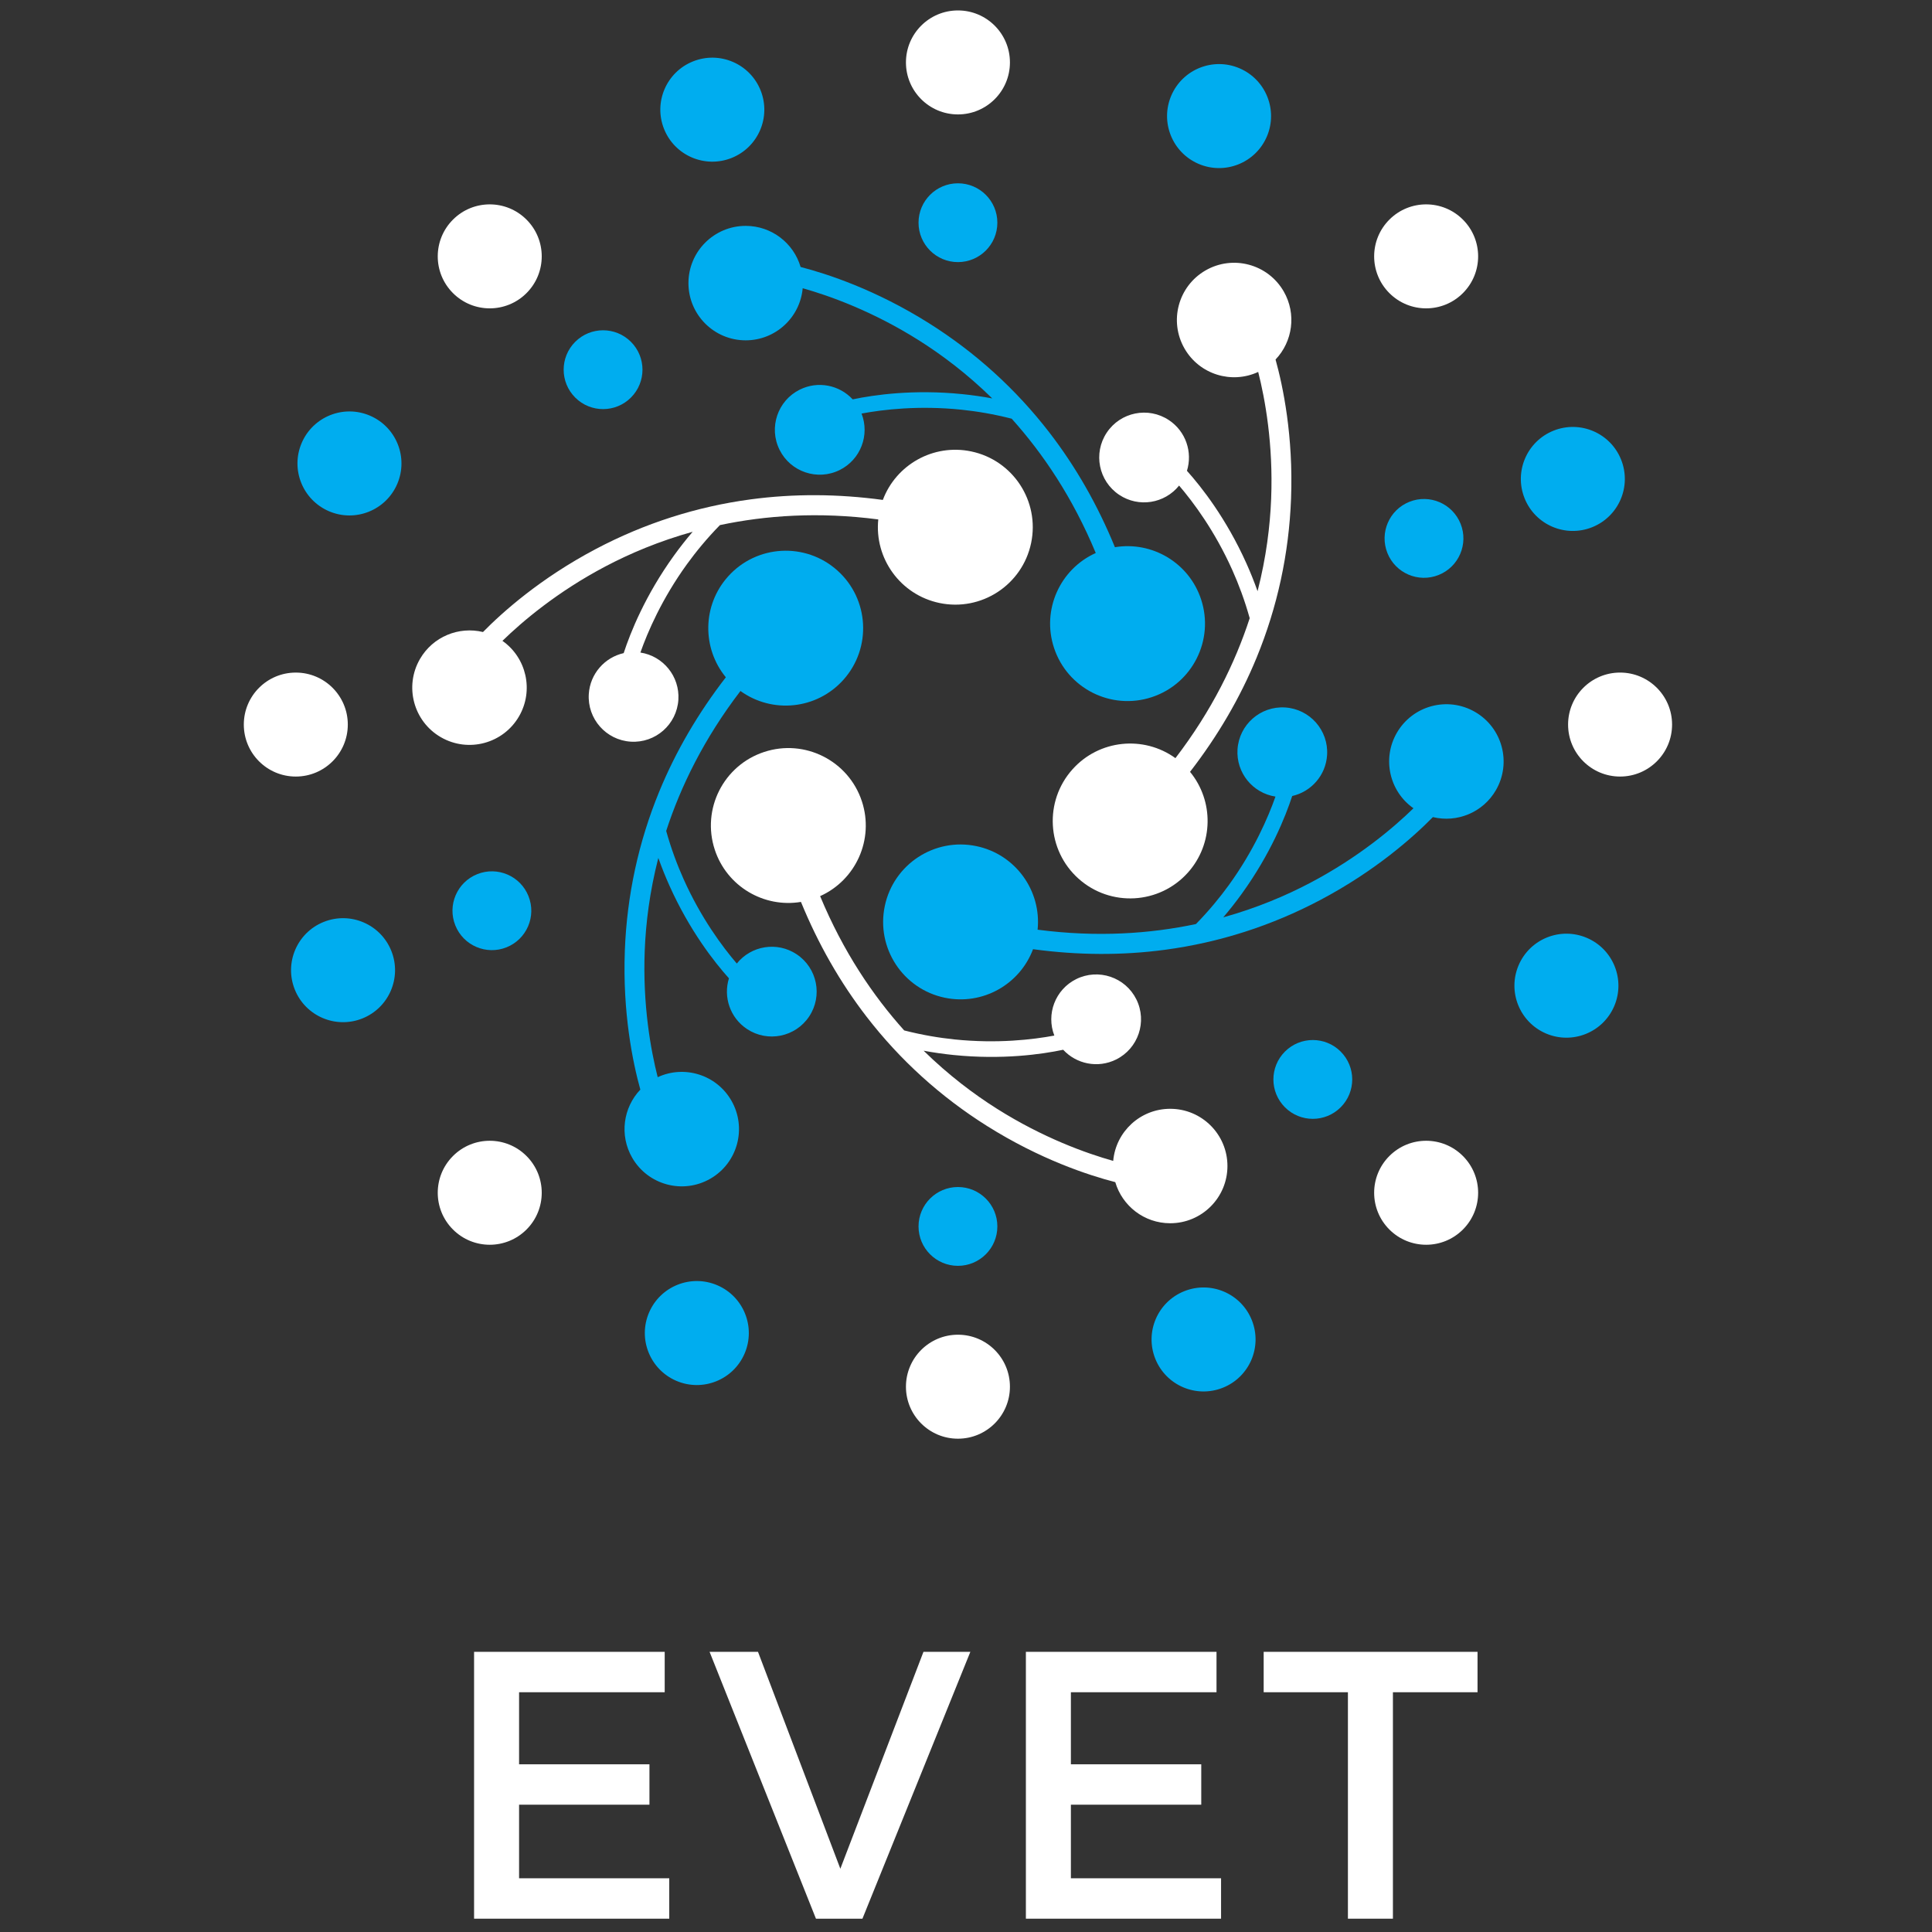 <svg xmlns="http://www.w3.org/2000/svg" xmlns:xlink="http://www.w3.org/1999/xlink" width="1000" zoomAndPan="magnify" viewBox="0 0 750 750" height="1000" preserveAspectRatio="xMidYMid meet" version="1.0"><rect x="0" y="0" width="750" height="750" fill="#333333" stroke="none"/><defs><g/><clipPath id="7a1c350f67"><path d="M 351 4.051 L 393 4.051 L 393 45 L 351 45 Z M 351 4.051 " clip-rule="nonzero"/></clipPath><clipPath id="b7b0a26c45"><path d="M 351 518 L 393 518 L 393 558.5 L 351 558.5 Z M 351 518 " clip-rule="nonzero"/></clipPath><clipPath id="e4cd4cc7fd"><path d="M 608 261 L 649.098 261 L 649.098 302 L 608 302 Z M 608 261 " clip-rule="nonzero"/></clipPath><clipPath id="b04a860a3b"><path d="M 94.648 261 L 136 261 L 136 302 L 94.648 302 Z M 94.648 261 " clip-rule="nonzero"/></clipPath></defs><path fill="#ffffff" d="M 461.145 338.734 C 471.16 327.527 471.234 310.891 461.969 299.629 C 472.766 285.672 481.422 270.844 487.812 255.301 C 495.883 235.68 500.383 214.906 501.184 193.551 C 502.094 169.301 498.074 150.027 495.168 139.562 C 501.801 132.613 503.375 121.863 498.328 113.117 C 492.191 102.492 478.605 98.852 467.977 104.984 C 457.352 111.121 453.711 124.707 459.848 135.336 C 465.645 145.383 478.105 149.184 488.43 144.383 C 491.09 154.855 494.301 172.352 493.461 193.605 C 493.043 204.129 491.578 216.312 488.184 229.504 C 486.879 225.824 485.422 222.188 483.809 218.598 C 475.996 201.242 466.461 189.105 460.773 182.77 C 463.008 175.574 460.375 167.477 453.781 163.098 C 445.773 157.77 434.961 159.945 429.633 167.957 C 424.305 175.969 426.48 186.781 434.492 192.105 C 442.062 197.145 452.141 195.469 457.719 188.5 C 463.234 194.934 471.586 206.102 478.398 221.328 C 480.832 226.762 483.18 233.004 485.133 239.98 C 479.52 257.215 470.492 275.766 456.301 294.309 C 443.977 285.41 426.676 287.086 416.324 298.668 C 405.258 311.043 406.32 330.047 418.695 341.109 C 431.074 352.176 450.074 351.113 461.145 338.734 " fill-opacity="1" fill-rule="nonzero"/><path fill="#00adef" d="M 366.746 387.312 C 381.461 390.387 395.906 382.129 401.023 368.477 C 418.512 370.855 435.684 370.934 452.34 368.695 C 473.359 365.875 493.602 359.383 512.5 349.398 C 533.957 338.062 548.633 324.945 556.246 317.195 C 565.586 319.469 575.68 315.453 580.727 306.711 C 586.859 296.082 583.223 282.496 572.594 276.363 C 561.969 270.223 548.383 273.863 542.242 284.492 C 536.445 294.539 539.383 307.23 548.703 313.77 C 540.965 321.309 527.418 332.836 508.594 342.734 C 499.27 347.641 487.98 352.461 474.859 356.117 C 477.398 353.148 479.82 350.066 482.117 346.875 C 493.246 331.438 498.988 317.105 501.633 309.012 C 508.98 307.352 514.672 301.02 515.176 293.121 C 515.781 283.52 508.488 275.242 498.891 274.637 C 489.289 274.027 481.012 281.32 480.402 290.922 C 479.828 299.996 486.316 307.887 495.137 309.234 C 492.324 317.223 486.828 330.043 477.055 343.555 C 473.562 348.379 469.332 353.535 464.266 358.711 C 446.535 362.469 425.953 363.93 402.797 360.906 C 404.34 345.793 394.242 331.641 379.035 328.465 C 362.785 325.074 346.859 335.496 343.469 351.746 C 340.07 367.996 350.492 383.922 366.746 387.312 " fill-opacity="1" fill-rule="nonzero"/><path fill="#ffffff" d="M 277.477 329.855 C 282.172 344.133 296.547 352.52 310.93 350.121 C 317.617 366.457 326.133 381.363 336.395 394.672 C 349.352 411.469 365.094 425.75 383.188 437.121 C 403.73 450.039 422.43 456.191 432.949 458.906 C 435.656 468.133 444.176 474.863 454.273 474.863 C 466.543 474.863 476.492 464.918 476.492 452.648 C 476.492 440.379 466.543 430.434 454.273 430.434 C 442.672 430.434 433.148 439.324 432.145 450.66 C 421.746 447.727 404.992 441.766 387.008 430.41 C 378.098 424.785 368.277 417.418 358.551 407.887 C 362.391 408.598 366.27 409.156 370.184 409.551 C 389.121 411.465 404.398 409.273 412.73 407.516 C 417.844 413.051 426.172 414.816 433.262 411.301 C 441.887 407.023 445.406 396.57 441.133 387.953 C 436.855 379.336 426.402 375.816 417.785 380.086 C 409.637 384.129 406.047 393.691 409.293 402.008 C 400.969 403.566 387.121 405.215 370.527 403.504 C 364.602 402.891 358.023 401.805 351.008 400.012 C 338.887 386.531 327.332 369.438 318.371 347.875 C 332.238 341.652 339.438 325.832 334.586 311.07 C 329.398 295.301 312.41 286.723 296.641 291.91 C 280.871 297.094 272.289 314.082 277.477 329.855 " fill-opacity="1" fill-rule="nonzero"/><path fill="#00adef" d="M 282.605 223.816 C 272.586 235.023 272.512 251.66 281.773 262.922 C 270.977 276.875 262.32 291.707 255.93 307.25 C 247.859 326.871 243.363 347.645 242.562 368.996 C 241.648 393.25 245.672 412.52 248.578 422.984 C 241.941 429.938 240.371 440.688 245.418 449.434 C 251.551 460.059 265.141 463.699 275.77 457.562 C 286.395 451.426 290.035 437.844 283.898 427.215 C 278.098 417.168 265.637 413.367 255.316 418.164 C 252.656 407.695 249.445 390.199 250.285 368.945 C 250.703 358.422 252.172 346.234 255.562 333.047 C 256.867 336.723 258.324 340.363 259.938 343.949 C 267.746 361.309 277.285 373.441 282.973 379.781 C 280.734 386.977 283.371 395.07 289.965 399.453 C 297.977 404.777 308.785 402.605 314.113 394.594 C 319.441 386.582 317.266 375.77 309.254 370.445 C 301.68 365.406 291.605 367.078 286.023 374.043 C 280.512 367.613 272.16 356.449 265.348 341.223 C 262.914 335.785 260.566 329.543 258.613 322.57 C 264.227 305.336 273.25 286.785 287.445 268.242 C 299.77 277.141 317.07 275.465 327.422 263.883 C 338.488 251.508 337.426 232.504 325.047 221.441 C 312.672 210.375 293.668 211.438 282.605 223.816 " fill-opacity="1" fill-rule="nonzero"/><path fill="#ffffff" d="M 377 175.238 C 362.285 172.164 347.836 180.418 342.719 194.07 C 325.23 191.695 308.062 191.617 291.41 193.855 C 270.383 196.672 250.141 203.168 231.246 213.152 C 209.789 224.484 195.109 237.602 187.496 245.352 C 178.16 243.082 168.066 247.098 163.02 255.84 C 156.883 266.465 160.523 280.055 171.148 286.188 C 181.777 292.324 195.367 288.684 201.5 278.059 C 207.301 268.012 204.359 255.316 195.043 248.777 C 202.785 241.242 216.328 229.715 235.152 219.816 C 244.477 214.91 255.766 210.09 268.887 206.434 C 266.348 209.402 263.93 212.484 261.625 215.676 C 250.5 231.113 244.762 245.445 242.113 253.539 C 234.766 255.199 229.07 261.527 228.57 269.426 C 227.965 279.031 235.254 287.309 244.859 287.914 C 254.461 288.523 262.734 281.23 263.344 271.629 C 263.914 262.555 257.43 254.664 248.605 253.316 C 251.418 245.324 256.918 232.508 266.691 218.996 C 270.184 214.172 274.414 209.012 279.477 203.84 C 297.211 200.082 317.793 198.621 340.945 201.641 C 339.402 216.758 349.504 230.906 364.711 234.086 C 380.961 237.477 396.883 227.055 400.281 210.805 C 403.676 194.555 393.254 178.629 377 175.238 " fill-opacity="1" fill-rule="nonzero"/><path fill="#00adef" d="M 466.27 232.695 C 461.574 218.414 447.199 210.031 432.812 212.426 C 426.129 196.094 417.617 181.188 407.352 167.879 C 394.395 151.078 378.652 136.801 360.559 125.43 C 340.012 112.512 321.312 106.359 310.797 103.641 C 308.094 94.418 299.57 87.684 289.473 87.684 C 277.203 87.684 267.254 97.633 267.254 109.902 C 267.254 122.172 277.203 132.117 289.473 132.117 C 301.074 132.117 310.598 123.227 311.602 111.887 C 321.996 114.82 338.754 120.785 356.742 132.141 C 365.648 137.766 375.469 145.129 385.191 154.664 C 381.352 153.953 377.477 153.395 373.559 153 C 354.625 151.086 339.348 153.277 331.012 155.031 C 325.902 149.496 317.574 147.73 310.48 151.25 C 301.863 155.527 298.34 165.973 302.613 174.598 C 306.891 183.215 317.34 186.734 325.961 182.465 C 334.109 178.418 337.699 168.859 334.453 160.543 C 342.777 158.984 356.629 157.336 373.219 159.043 C 379.145 159.656 385.723 160.742 392.738 162.539 C 404.855 176.016 416.41 193.113 425.371 214.676 C 411.508 220.898 404.309 236.719 409.16 251.477 C 414.348 267.25 431.332 275.828 447.102 270.641 C 462.871 265.457 471.457 248.465 466.27 232.695 " fill-opacity="1" fill-rule="nonzero"/><g clip-path="url(#7a1c350f67)"><path fill="#ffffff" d="M 392.055 24.234 C 392.055 35.379 383.02 44.418 371.871 44.418 C 360.727 44.418 351.688 35.379 351.688 24.234 C 351.688 13.086 360.727 4.051 371.871 4.051 C 383.02 4.051 392.055 13.086 392.055 24.234 " fill-opacity="1" fill-rule="nonzero"/></g><g clip-path="url(#b7b0a26c45)"><path fill="#ffffff" d="M 392.055 538.316 C 392.055 549.465 383.02 558.5 371.871 558.5 C 360.727 558.5 351.688 549.465 351.688 538.316 C 351.688 527.168 360.727 518.133 371.871 518.133 C 383.02 518.133 392.055 527.168 392.055 538.316 " fill-opacity="1" fill-rule="nonzero"/></g><g clip-path="url(#e4cd4cc7fd)"><path fill="#ffffff" d="M 628.914 301.457 C 617.762 301.457 608.73 292.422 608.73 281.273 C 608.73 270.129 617.762 261.09 628.914 261.09 C 640.062 261.09 649.098 270.129 649.098 281.273 C 649.098 292.422 640.062 301.457 628.914 301.457 " fill-opacity="1" fill-rule="nonzero"/></g><g clip-path="url(#b04a860a3b)"><path fill="#ffffff" d="M 114.832 301.457 C 103.684 301.457 94.648 292.422 94.648 281.273 C 94.648 270.129 103.684 261.094 114.832 261.094 C 125.977 261.094 135.016 270.129 135.016 281.273 C 135.016 292.422 125.977 301.457 114.832 301.457 " fill-opacity="1" fill-rule="nonzero"/></g><path fill="#ffffff" d="M 567.898 113.789 C 560.02 121.676 547.238 121.676 539.355 113.789 C 531.473 105.91 531.473 93.129 539.355 85.25 C 547.238 77.367 560.02 77.367 567.898 85.25 C 575.781 93.129 575.781 105.91 567.898 113.789 " fill-opacity="1" fill-rule="nonzero"/><path fill="#ffffff" d="M 204.387 477.301 C 196.508 485.184 183.727 485.184 175.848 477.301 C 167.961 469.422 167.961 456.641 175.848 448.758 C 183.727 440.875 196.508 440.875 204.387 448.758 C 212.273 456.641 212.273 469.422 204.387 477.301 " fill-opacity="1" fill-rule="nonzero"/><path fill="#ffffff" d="M 539.355 477.301 C 531.473 469.422 531.473 456.641 539.355 448.758 C 547.238 440.875 560.02 440.875 567.898 448.758 C 575.781 456.641 575.781 469.422 567.898 477.301 C 560.02 485.184 547.238 485.184 539.355 477.301 " fill-opacity="1" fill-rule="nonzero"/><path fill="#ffffff" d="M 175.848 113.789 C 167.961 105.91 167.961 93.129 175.848 85.25 C 183.727 77.367 196.508 77.367 204.387 85.25 C 212.273 93.129 212.273 105.91 204.387 113.789 C 196.508 121.676 183.727 121.676 175.848 113.789 " fill-opacity="1" fill-rule="nonzero"/><path fill="#00adef" d="M 491.785 53.023 C 487.391 63.266 475.523 68.008 465.277 63.609 C 455.035 59.215 450.297 47.348 454.691 37.102 C 459.086 26.859 470.953 22.121 481.195 26.516 C 491.441 30.914 496.184 42.781 491.785 53.023 " fill-opacity="1" fill-rule="nonzero"/><path fill="#00adef" d="M 289.055 525.445 C 284.656 535.691 272.789 540.426 262.547 536.035 C 252.305 531.637 247.562 519.77 251.961 509.527 C 256.355 499.281 268.223 494.543 278.469 498.938 C 288.711 503.332 293.449 515.203 289.055 525.445 " fill-opacity="1" fill-rule="nonzero"/><path fill="#00adef" d="M 600.125 401.188 C 589.883 396.793 585.141 384.926 589.535 374.68 C 593.934 364.438 605.801 359.699 616.043 364.094 C 626.289 368.488 631.023 380.355 626.633 390.598 C 622.234 400.844 610.367 405.586 600.125 401.188 " fill-opacity="1" fill-rule="nonzero"/><path fill="#00adef" d="M 127.703 198.457 C 117.461 194.059 112.719 182.195 117.117 171.949 C 121.512 161.707 133.379 156.965 143.621 161.363 C 153.867 165.758 158.605 177.625 154.211 187.867 C 149.812 198.113 137.949 202.855 127.703 198.457 " fill-opacity="1" fill-rule="nonzero"/><path fill="#00adef" d="M 618.062 204.668 C 607.711 208.805 595.965 203.766 591.832 193.414 C 587.699 183.062 592.738 171.316 603.09 167.18 C 613.441 163.051 625.184 168.086 629.316 178.441 C 633.453 188.789 628.414 200.535 618.062 204.668 " fill-opacity="1" fill-rule="nonzero"/><path fill="#00adef" d="M 140.66 395.367 C 130.305 399.5 118.562 394.461 114.426 384.109 C 110.293 373.762 115.332 362.016 125.684 357.883 C 136.035 353.746 147.777 358.785 151.914 369.137 C 156.051 379.488 151.008 391.234 140.66 395.367 " fill-opacity="1" fill-rule="nonzero"/><path fill="#00adef" d="M 387.172 86.449 C 387.172 94.902 380.32 101.75 371.871 101.75 C 363.426 101.75 356.574 94.902 356.574 86.449 C 356.574 78.004 363.426 71.156 371.871 71.156 C 380.32 71.156 387.172 78.004 387.172 86.449 " fill-opacity="1" fill-rule="nonzero"/><path fill="#00adef" d="M 387.172 476.098 C 387.172 484.547 380.32 491.395 371.871 491.395 C 363.426 491.395 356.574 484.547 356.574 476.098 C 356.574 467.648 363.426 460.801 371.871 460.801 C 380.32 460.801 387.172 467.648 387.172 476.098 " fill-opacity="1" fill-rule="nonzero"/><path fill="#00adef" d="M 498.816 429.852 C 492.84 423.879 492.84 414.191 498.816 408.219 C 504.789 402.242 514.477 402.242 520.449 408.219 C 526.426 414.191 526.426 423.879 520.449 429.852 C 514.477 435.828 504.789 435.828 498.816 429.852 " fill-opacity="1" fill-rule="nonzero"/><path fill="#00adef" d="M 223.297 154.332 C 217.32 148.359 217.32 138.672 223.297 132.699 C 229.27 126.723 238.957 126.723 244.93 132.699 C 250.902 138.672 250.902 148.359 244.93 154.332 C 238.957 160.309 229.27 160.309 223.297 154.332 " fill-opacity="1" fill-rule="nonzero"/><path fill="#00adef" d="M 558.465 223.211 C 550.621 226.344 541.727 222.527 538.586 214.68 C 535.457 206.832 539.277 197.934 547.121 194.801 C 554.969 191.668 563.867 195.484 567.004 203.328 C 570.137 211.176 566.312 220.078 558.465 223.211 " fill-opacity="1" fill-rule="nonzero"/><path fill="#00adef" d="M 196.625 367.75 C 188.781 370.883 179.879 367.066 176.746 359.219 C 173.609 351.375 177.43 342.473 185.277 339.34 C 193.121 336.207 202.023 340.023 205.156 347.871 C 208.289 355.715 204.473 364.617 196.625 367.75 " fill-opacity="1" fill-rule="nonzero"/><path fill="#00adef" d="M 448.48 527.465 C 444.344 517.113 449.383 505.367 459.734 501.234 C 470.086 497.102 481.832 502.137 485.965 512.492 C 490.098 522.844 485.059 534.586 474.707 538.719 C 464.355 542.855 452.613 537.816 448.48 527.465 " fill-opacity="1" fill-rule="nonzero"/><path fill="#00adef" d="M 257.781 50.059 C 253.645 39.707 258.684 27.965 269.035 23.832 C 279.387 19.695 291.133 24.734 295.266 35.086 C 299.402 45.438 294.363 57.18 284.012 61.316 C 273.66 65.449 261.914 60.41 257.781 50.059 " fill-opacity="1" fill-rule="nonzero"/><g fill="#ffffff" fill-opacity="1"><g transform="translate(170.427, 744.832)"><g><path d="M 87.609 -87.906 L 31.078 -87.906 L 31.078 -59.938 L 81.688 -59.938 L 81.688 -44.25 L 31.078 -44.25 L 31.078 -15.688 L 89.375 -15.688 L 89.375 0 L 13.609 0 L 13.609 -103.594 L 87.609 -103.594 Z M 87.609 -87.906 "/></g></g></g><g fill="#ffffff" fill-opacity="1"><g transform="translate(275.018, 744.832)"><g><path d="M 59.781 0 L 41.734 0 L 0.438 -103.594 L 19.234 -103.594 L 51.203 -19.391 L 83.469 -103.594 L 101.672 -103.594 Z M 59.781 0 "/></g></g></g><g fill="#ffffff" fill-opacity="1"><g transform="translate(384.639, 744.832)"><g><path d="M 87.609 -87.906 L 31.078 -87.906 L 31.078 -59.938 L 81.688 -59.938 L 81.688 -44.25 L 31.078 -44.25 L 31.078 -15.688 L 89.375 -15.688 L 89.375 0 L 13.609 0 L 13.609 -103.594 L 87.609 -103.594 Z M 87.609 -87.906 "/></g></g></g><g fill="#ffffff" fill-opacity="1"><g transform="translate(489.23, 744.832)"><g><path d="M 84.344 -87.906 L 51.5 -87.906 L 51.5 0 L 34.031 0 L 34.031 -87.906 L 1.328 -87.906 L 1.328 -103.594 L 84.344 -103.594 Z M 84.344 -87.906 "/></g></g></g></svg>